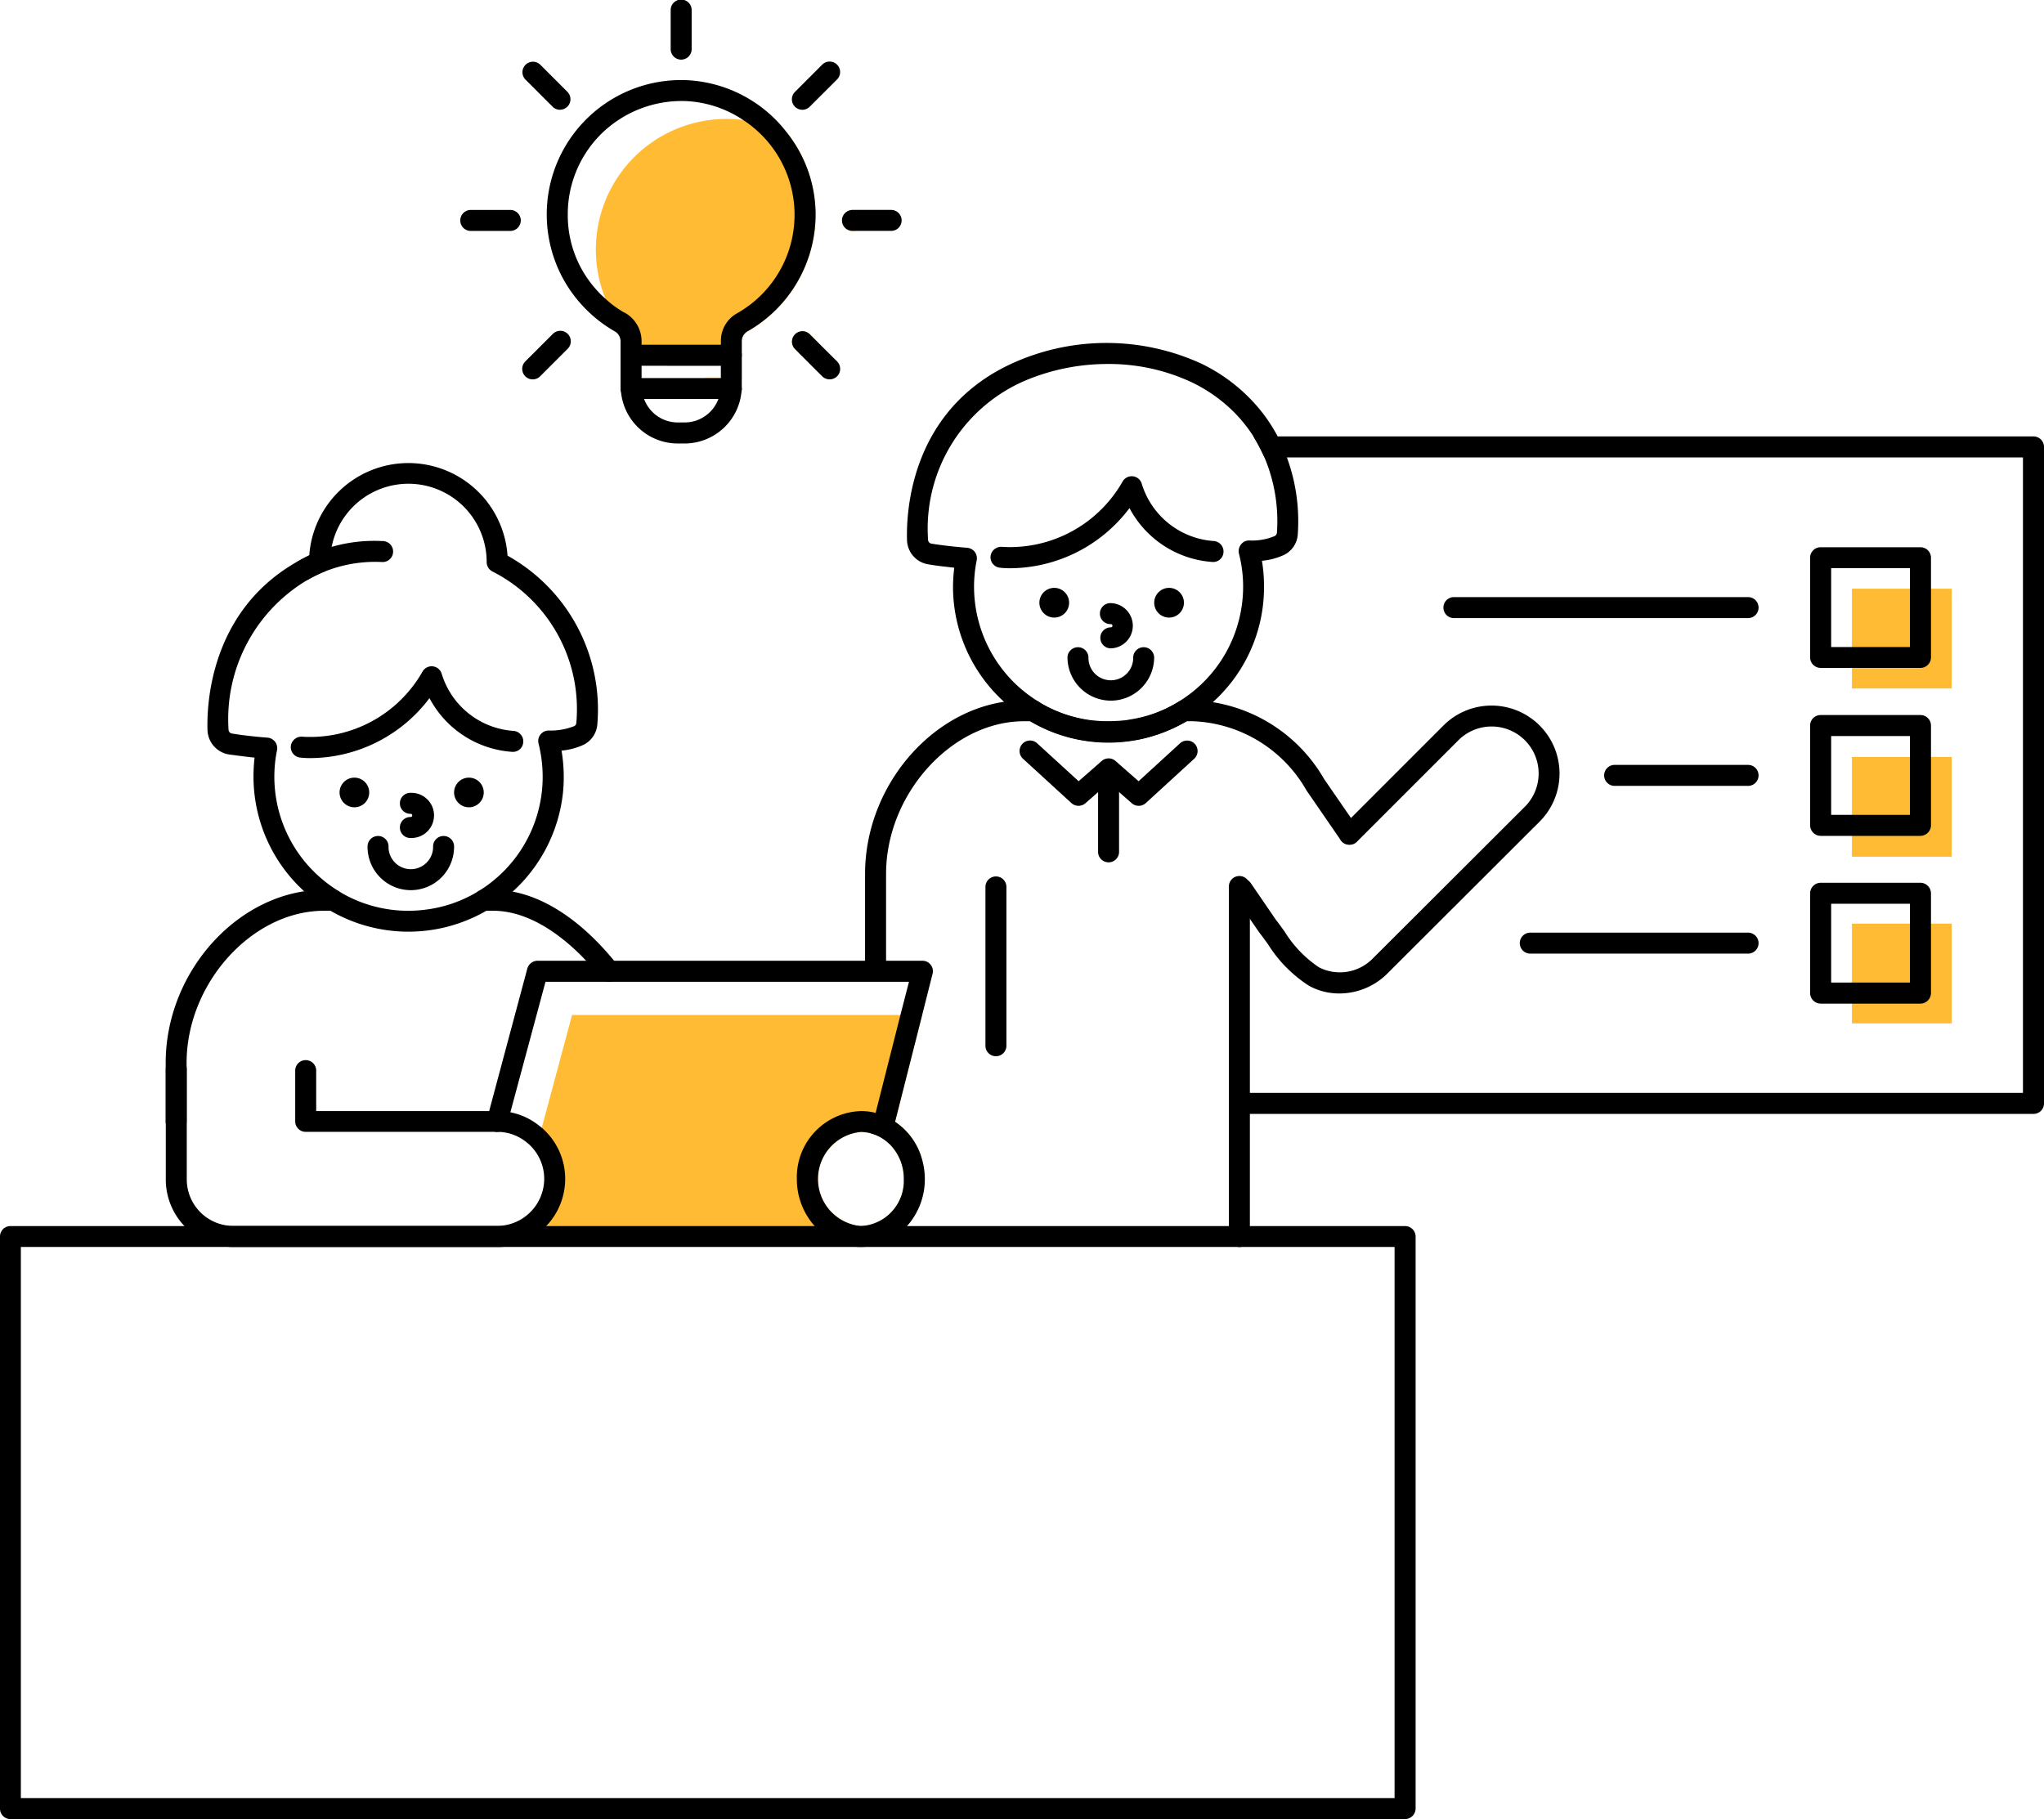 <svg xmlns="http://www.w3.org/2000/svg" viewBox="0 0 114.66 102.053"><defs><style>.cls-1{fill:#fb3;}</style></defs><g id="레이어_2" data-name="레이어 2"><rect class="cls-1" x="30.37" y="68.366" width="0.609" height="0.74"/><path class="cls-1" d="M45.751,11.912a7.541,7.541,0,0,1-3.821,6.681.628.628,0,0,0-.317.541v2.137c-.089.012-.177.023-.271.029-.194.018-.394.024-.595.024a2.712,2.712,0,0,1-.312-.012,6.939,6.939,0,0,1-1-.106h1v-.688H37.41a7.026,7.026,0,0,1-1.419-.948,3.255,3.255,0,0,1-.259-.23A7.329,7.329,0,0,1,40.747,6.673a7.134,7.134,0,0,1,.942.059,7.289,7.289,0,0,1,2.543.818A7.457,7.457,0,0,1,45.751,11.912Z"/><path class="cls-1" d="M45.421,18.746l.471.471a7.582,7.582,0,0,1-.907.759l-.394-.4a.587.587,0,0,1,.83-.83Z"/><path class="cls-1" d="M48,12.953h-.176a.586.586,0,0,1-.094-1.165A7.071,7.071,0,0,1,48,12.953Z"/><rect class="cls-1" x="103.885" y="33.027" width="5.597" height="5.597"/><rect class="cls-1" x="103.885" y="42.466" width="5.597" height="5.597"/><rect class="cls-1" x="103.885" y="51.817" width="5.597" height="5.597"/><path class="cls-1" d="M50.21,62.933l1.52-5.99H32.09l-1.7,6.331-.27,1.019a.8.8,0,0,1,.14.111,2.455,2.455,0,0,1,.41.389,2.961,2.961,0,0,1,.41.571,2.4,2.4,0,0,1,.28,1.259,2.924,2.924,0,0,1-.41,1.25,2.038,2.038,0,0,1-.14.18,2.929,2.929,0,0,1,.04.311.8.8,0,0,1,.01.16v.08a1.1,1.1,0,0,1-.01.18,1.67,1.67,0,0,1-.03.32,2,2,0,0,1-.05.26H50.52l.08-.3.07-.28.29-1.17a.039.039,0,0,0,.01-.031l.3-1.16a.036.036,0,0,0,.01-.03l.39-1.529A3.7,3.7,0,0,0,50.21,62.933Zm-1.92,5.851a2.652,2.652,0,0,1,0-5.281,2.422,2.422,0,0,1,.54.071,2.333,2.333,0,0,1,1.06.6,2.732,2.732,0,0,1,.81,1.97A2.54,2.54,0,0,1,48.29,68.784Z"/><path d="M114.66,25.074V61.9a.585.585,0,0,1-.59.59H69.82a.59.59,0,1,1,0-1.18h43.66V25.663H70.93a10.266,10.266,0,0,0-.62-1.18h43.76A.591.591,0,0,1,114.66,25.074Z"/><path d="M44.23,7.554A7.529,7.529,0,0,0,38.57,4.5a7.539,7.539,0,0,0-7.43,10.15,7.443,7.443,0,0,0,1.3,2.23,7.62,7.62,0,0,0,1.96,1.66l.07.04a.647.647,0,0,1,.34.55v2.54a.215.215,0,0,0,.01.08.43.43,0,0,0,.01.16,3.2,3.2,0,0,0,3.19,2.97h.38a3.209,3.209,0,0,0,3.2-2.97.487.487,0,0,0,.01-.12v-2.66a.641.641,0,0,1,.32-.54,7.546,7.546,0,0,0,3.82-6.68A7.4,7.4,0,0,0,44.23,7.554Zm-2.88,10.02a1.76,1.76,0,0,0-.91,1.559v2.54a1.872,1.872,0,0,1-.14.71A2.023,2.023,0,0,1,38.4,23.7h-.38a2.01,2.01,0,0,1-1.89-1.321,1.872,1.872,0,0,1-.14-.71v-2.54a1.834,1.834,0,0,0-.93-1.579L35,17.523a5.476,5.476,0,0,1-1.03-.759,5.456,5.456,0,0,1-.63-.641,6.214,6.214,0,0,1-1.49-4.089,6.33,6.33,0,0,1,1.97-4.611,6.434,6.434,0,0,1,4.7-1.75,6.288,6.288,0,0,1,3.17,1.06,6.347,6.347,0,0,1-.34,10.841Z"/><path d="M50.578,12.365a.586.586,0,0,1-.589.588H47.823a.586.586,0,0,1-.094-1.165.238.238,0,0,1,.094-.012h2.166A.591.591,0,0,1,50.578,12.365Z"/><path d="M28.6,12.955H26.433a.589.589,0,1,1,0-1.177H28.6a.589.589,0,1,1,0,1.177Z"/><path d="M46.957,21.112a.61.61,0,0,1-.417.171.6.6,0,0,1-.418-.171l-1.137-1.136-.394-.4a.587.587,0,0,1,.83-.83l.471.471,1.065,1.059A.593.593,0,0,1,46.957,21.112Z"/><path d="M31.415,6.159A.587.587,0,0,1,31,5.987L29.466,4.454a.589.589,0,0,1,.833-.832l1.533,1.533a.588.588,0,0,1-.417,1Z"/><path d="M45.006,6.159a.588.588,0,0,1-.416-1l1.533-1.533a.588.588,0,1,1,.832.832L45.422,5.987A.587.587,0,0,1,45.006,6.159Z"/><path d="M29.882,21.283a.589.589,0,0,1-.416-1.005L31,18.746a.589.589,0,1,1,.833.832L30.3,21.111A.592.592,0,0,1,29.882,21.283Z"/><path d="M41.613,19.929a.591.591,0,0,1-.589.589H35.4a.589.589,0,0,1,0-1.178h5.621A.591.591,0,0,1,41.613,19.929Z"/><path d="M41.613,21.8a.725.725,0,0,1-.012.118v0a.587.587,0,0,1-.577.465H35.4a.582.582,0,0,1-.577-.465v0a.725.725,0,0,1-.012-.118.1.1,0,0,1,.006-.041.578.578,0,0,1,.583-.548h5.621a.6.6,0,0,1,.318.094.608.608,0,0,1,.259.371.36.36,0,0,1,.006.083A.1.1,0,0,1,41.613,21.8Z"/><path d="M61.16,40.4a7.557,7.557,0,0,1-2.33-.71.759.759,0,0,0,.13.071.749.749,0,0,1,.1.049c.11.051.22.1.34.15a.516.516,0,0,0,.08.02c.1.04.21.08.32.12.22.07.47.141.73.2.13.029.27.06.41.079h.04a3.39,3.39,0,0,0,.47.06,1.914,1.914,0,0,0,.25.02,6.169,6.169,0,0,0,.86,0,.9.9,0,0,0,.17-.02A8.2,8.2,0,0,1,61.16,40.4Zm-2.54-.81c.05.021.1.05.16.08-.07-.04-.15-.08-.22-.119A.2.2,0,0,0,58.62,39.593Zm2.54.81a7.557,7.557,0,0,1-2.33-.71.759.759,0,0,0,.13.071.749.749,0,0,1,.1.049c.11.051.22.1.34.15a.516.516,0,0,0,.08.02c.1.04.21.08.32.12.22.07.47.141.73.2.13.029.27.06.41.079h.04a3.39,3.39,0,0,0,.47.06,1.914,1.914,0,0,0,.25.02,6.169,6.169,0,0,0,.86,0,.9.9,0,0,0,.17-.02A8.2,8.2,0,0,1,61.16,40.4Zm-2.54-.81c.05.021.1.05.16.08-.07-.04-.15-.08-.22-.119A.2.2,0,0,0,58.62,39.593Zm2.54.81a2.331,2.331,0,0,0,.29.04,1.914,1.914,0,0,0,.25.02,6.169,6.169,0,0,0,.86,0,.9.9,0,0,0,.17-.02A8.2,8.2,0,0,1,61.16,40.4Zm-2.2-.639a.749.749,0,0,1,.1.049c.11.051.22.1.34.15a.516.516,0,0,0,.08.02c.1.04.21.08.32.12.22.07.47.141.73.2.13.029.27.06.41.079h.04a1.1,1.1,0,0,0,.18.02,7.557,7.557,0,0,1-2.33-.71A.759.759,0,0,0,58.96,39.764Zm-.34-.171c.05.021.1.05.16.08-.07-.04-.15-.08-.22-.119A.2.2,0,0,0,58.62,39.593Zm13.57-13.93a8.335,8.335,0,0,0-.52-1.18,9.031,9.031,0,0,0-1.52-2.09,9.692,9.692,0,0,0-2.76-1.99,12.781,12.781,0,0,0-10.44-.09c-5.82,2.551-6.12,8.29-6.07,9.991a1.413,1.413,0,0,0,1.2,1.359c.5.09,1.05.141,1.45.19a9.47,9.47,0,0,0-.07,1.07,8.718,8.718,0,0,0,2.86,6.45l.05.05c.19.17.38.321.58.47a8.548,8.548,0,0,0,5.22,1.75c.33,0,.67-.02,1.01-.05.07-.01.15-.019.22-.03.12-.02.23-.04.35-.049a8.959,8.959,0,0,0,2.82-1.051h.01a7.878,7.878,0,0,0,.85-.57,6.208,6.208,0,0,0,.63-.52,8.676,8.676,0,0,0,2.8-5.53,9.007,9.007,0,0,0-.07-2.38,3.792,3.792,0,0,0,1.22-.32,1.383,1.383,0,0,0,.79-1.169A10.364,10.364,0,0,0,72.19,25.663Zm-.56,4.23a.239.239,0,0,1-.12.181,3.277,3.277,0,0,1-1.44.25.561.561,0,0,0-.46.23.611.611,0,0,0-.11.509,7.409,7.409,0,0,1,.19,2.661,7.546,7.546,0,0,1-3.57,5.64c-.01.009-.02.009-.03.019s-.02.01-.03.02a7.221,7.221,0,0,1-2.47.93c-.19.031-.38.07-.57.09h-.06a1.5,1.5,0,0,1-.23.02,8.2,8.2,0,0,1-1.57-.04,7.557,7.557,0,0,1-2.33-.71.1.1,0,0,1-.05-.02c-.07-.04-.15-.08-.22-.119-.05-.031-.11-.06-.16-.091a1.059,1.059,0,0,1-.1-.07.664.664,0,0,0-.08-.05,7.964,7.964,0,0,1-1.07-.8,7.577,7.577,0,0,1-2.51-5.62,7.44,7.44,0,0,1,.15-1.489.609.609,0,0,0-.11-.471.62.62,0,0,0-.43-.23c-.01,0-1.07-.08-1.99-.23a.228.228,0,0,1-.2-.23,9.034,9.034,0,0,1,5.36-8.88,11.888,11.888,0,0,1,4.72-.97,10.955,10.955,0,0,1,4.74,1.04A8.677,8.677,0,0,1,69.3,23.2a8.31,8.31,0,0,1,1.01,1.279,10.266,10.266,0,0,1,.62,1.18A9.194,9.194,0,0,1,71.63,29.893ZM61.16,40.4a2.331,2.331,0,0,0,.29.04,1.914,1.914,0,0,0,.25.02,6.169,6.169,0,0,0,.86,0,.9.9,0,0,0,.17-.02A8.2,8.2,0,0,1,61.16,40.4Zm-2.2-.639a.749.749,0,0,1,.1.049c.11.051.22.1.34.15a.516.516,0,0,0,.08.02c.1.04.21.08.32.12.22.07.47.141.73.2.13.029.27.06.41.079h.04a1.1,1.1,0,0,0,.18.02,7.557,7.557,0,0,1-2.33-.71A.759.759,0,0,0,58.96,39.764Zm-.34-.171c.05.021.1.05.16.08-.07-.04-.15-.08-.22-.119A.2.2,0,0,0,58.62,39.593Zm2.54.81a7.557,7.557,0,0,1-2.33-.71.759.759,0,0,0,.13.071.749.749,0,0,1,.1.049c.11.051.22.1.34.15a.516.516,0,0,0,.08.02c.1.04.21.08.32.12.22.07.47.141.73.2.13.029.27.06.41.079h.04a3.39,3.39,0,0,0,.47.06,1.914,1.914,0,0,0,.25.02,6.169,6.169,0,0,0,.86,0,.9.9,0,0,0,.17-.02A8.2,8.2,0,0,1,61.16,40.4Zm-2.54-.81c.05.021.1.05.16.08-.07-.04-.15-.08-.22-.119A.2.2,0,0,0,58.62,39.593Z"/><path d="M49.116,55.05a.589.589,0,0,1-.589-.588V49.027c0-5.189,4.166-9.74,8.914-9.74h.52a.589.589,0,0,1,.342.109,7.429,7.429,0,0,0,7.82-.033.593.593,0,0,1,.291-.076h.52A8.815,8.815,0,0,1,74.275,43.7l1.907,2.769a.589.589,0,0,1-.97.668l-1.921-2.791a7.667,7.667,0,0,0-6.357-3.884h-.368a8.623,8.623,0,0,1-8.781,0h-.344c-4.049,0-7.736,4.081-7.736,8.563v5.435A.589.589,0,0,1,49.116,55.05Z"/><path d="M56.688,31.879a4.808,4.808,0,0,1-.612-.032.587.587,0,0,1-.507-.659.6.6,0,0,1,.658-.508,7.268,7.268,0,0,0,6.759-3.688.588.588,0,0,1,1.068.168A4.55,4.55,0,0,0,68.1,30.353a.589.589,0,0,1,.532.64.579.579,0,0,1-.64.532,5.7,5.7,0,0,1-4.632-3.02A8.428,8.428,0,0,1,56.688,31.879Z"/><circle cx="59.139" cy="33.813" r="0.834"/><circle cx="65.58" cy="33.813" r="0.834"/><path d="M62.313,36.373a.589.589,0,1,1,0-1.178.091.091,0,0,0,0-.182.589.589,0,1,1,0-1.177,1.269,1.269,0,0,1,0,2.537Z"/><path d="M62.313,39.307a2.435,2.435,0,0,1-2.432-2.433.589.589,0,0,1,1.177,0,1.255,1.255,0,1,0,2.509,0,.589.589,0,0,1,1.177,0A2.435,2.435,0,0,1,62.313,39.307Z"/><path d="M60.5,45.206a.59.59,0,0,1-.4-.154l-2.715-2.486a.588.588,0,0,1,.794-.868l2.327,2.129L61.8,42.692a.59.59,0,0,1,.777,0l1.293,1.135L66.195,41.7a.588.588,0,1,1,.794.868l-2.715,2.486a.591.591,0,0,1-.786.008l-1.3-1.142-1.3,1.142A.59.59,0,0,1,60.5,45.206Z"/><path d="M62.186,48.378a.588.588,0,0,1-.588-.589V43.9a.589.589,0,1,1,1.177,0v3.885A.588.588,0,0,1,62.186,48.378Z"/><path d="M34.174,55.085a.587.587,0,0,1-.464-.225c-.891-1.132-3.265-3.766-6.059-3.766h-.515a.589.589,0,0,1,0-1.178h.515c3.19,0,5.745,2.642,6.985,4.216a.589.589,0,0,1-.462.953Z"/><path d="M9.883,63.509a.589.589,0,0,1-.589-.589V59.631c0-5.175,4.155-9.715,8.892-9.715H18.7a.589.589,0,0,1,0,1.178h-.519c-4.038,0-7.714,4.069-7.714,8.537V62.92A.589.589,0,0,1,9.883,63.509Z"/><path d="M27.892,69.958H13.084A3.789,3.789,0,0,1,9.3,66.176V60a.589.589,0,1,1,1.177,0v6.174a2.61,2.61,0,0,0,2.61,2.6H27.892a2.255,2.255,0,0,0,.379-.028,2.65,2.65,0,0,0,2.257-2.608,2.621,2.621,0,0,0-.773-1.863,1.7,1.7,0,0,0-.2-.177,2.579,2.579,0,0,0-1.659-.6H17.148a.588.588,0,0,1-.588-.589V60.087a.589.589,0,1,1,1.177,0v2.244H27.892a3.709,3.709,0,0,1,2.374.839,2.583,2.583,0,0,1,.321.279,3.787,3.787,0,0,1,1.118,2.7,3.831,3.831,0,0,1-3.249,3.771A3.381,3.381,0,0,1,27.892,69.958Z"/><path d="M52.31,54.643l-.58,2.3-1.52,5.99-.16.6v.009l-.16.63a2.333,2.333,0,0,0-1.06-.6l.15-.561V63l.14-.57,1.39-5.49.48-1.86H30.6L28.63,62.4l-.17.67a.585.585,0,0,1-.52.429h-.05a.213.213,0,0,1-.08,0,.247.247,0,0,1-.07-.019.586.586,0,0,1-.42-.71l.12-.441,2.14-7.99a.6.6,0,0,1,.57-.44H51.74a.569.569,0,0,1,.47.23A.577.577,0,0,1,52.31,54.643Z"/><path d="M17.435,42.53a5.147,5.147,0,0,1-.611-.031.589.589,0,0,1-.507-.66.6.6,0,0,1,.658-.508,7.243,7.243,0,0,0,6.74-3.677.589.589,0,0,1,1.069.168,4.534,4.534,0,0,0,4.035,3.183.59.59,0,0,1,.533.641.581.581,0,0,1-.641.532,5.682,5.682,0,0,1-4.619-3.011A8.408,8.408,0,0,1,17.435,42.53Z"/><path d="M17.38,32.463c.22-.12.46-.239.71-.349A3.361,3.361,0,0,0,17.38,32.463Zm0,0c.22-.12.46-.239.71-.349A3.361,3.361,0,0,0,17.38,32.463Zm0,0c.22-.12.46-.239.71-.349A3.361,3.361,0,0,0,17.38,32.463Zm11.09-1.29a5.574,5.574,0,0,0-11.12-.03v.01c-.23.111-.45.23-.66.35a.174.174,0,0,0-.03.02h-.01c-4.79,2.73-5.06,7.85-5.01,9.44a1.432,1.432,0,0,0,1.19,1.361c.51.069,1.05.139,1.45.179a9.465,9.465,0,0,0-.06,1.071A8.708,8.708,0,0,0,17.06,50c.02.02.04.031.05.051a8.908,8.908,0,0,0,1.42,1.039,8.735,8.735,0,0,0,8.76,0,9.623,9.623,0,0,0,1.47-1.07,8.751,8.751,0,0,0,2.82-5.54,8.934,8.934,0,0,0-.08-2.369,3.817,3.817,0,0,0,1.22-.321,1.4,1.4,0,0,0,.79-1.17A9.88,9.88,0,0,0,28.47,31.173Zm3.86,9.381a.218.218,0,0,1-.11.179,3.575,3.575,0,0,1-1.44.25.587.587,0,0,0-.57.73,7.639,7.639,0,0,1,.19,2.66,7.522,7.522,0,0,1-3.59,5.641,7.391,7.391,0,0,1-3.03,1.029,7.472,7.472,0,0,1-4.74-1.02c-.01-.009-.03-.02-.04-.029a7.668,7.668,0,0,1-1.1-.821,7.5,7.5,0,0,1-2.36-7.09.591.591,0,0,0-.53-.7c-.02,0-1.08-.079-1.99-.23a.228.228,0,0,1-.2-.23,9.072,9.072,0,0,1,4.45-8.4l.06-.029a.034.034,0,0,1,.02-.011l.02-.02h.01c.22-.12.46-.239.71-.349a.128.128,0,0,1,.08-.031.608.608,0,0,0,.35-.549,4.57,4.57,0,0,1,.08-.83,4.389,4.389,0,0,1,8.7.83.6.6,0,0,0,.35.54A8.663,8.663,0,0,1,32.33,40.554ZM17.38,32.463c.22-.12.46-.239.71-.349A3.361,3.361,0,0,0,17.38,32.463Zm0,0c.22-.12.46-.239.71-.349A3.361,3.361,0,0,0,17.38,32.463Z"/><path d="M17.008,32.583a.588.588,0,0,1-.346-1.064,8.545,8.545,0,0,1,4.777-1.165.589.589,0,1,1,0,1.177,7.625,7.625,0,0,0-4.092.945A.594.594,0,0,1,17.008,32.583Z"/><circle cx="19.88" cy="44.458" r="0.832"/><circle cx="26.304" cy="44.458" r="0.832"/><path d="M23.045,47.012a.589.589,0,1,1,0-1.177.09.09,0,0,0,0-.179.589.589,0,1,1,0-1.177,1.267,1.267,0,1,1,0,2.533Z"/><path d="M23.045,49.939a2.429,2.429,0,0,1-2.427-2.427.589.589,0,1,1,1.177,0,1.25,1.25,0,0,0,2.5,0,.589.589,0,1,1,1.177,0A2.43,2.43,0,0,1,23.045,49.939Z"/><path d="M75.126,55.734a3.5,3.5,0,0,1-1.7-.433,7.5,7.5,0,0,1-2.305-2.341c-.166-.229-.331-.456-.5-.673L69.186,50.2a.589.589,0,0,1,.972-.665l1.407,2.056c.156.2.329.436.5.676A6.509,6.509,0,0,0,74,54.273a2.579,2.579,0,0,0,2.98-.474l8.559-8.542a2.636,2.636,0,0,0-3.729-3.728l-5.692,5.692a.588.588,0,0,1-.832-.832L80.973,40.7a3.813,3.813,0,0,1,5.393,5.393l-8.559,8.542A3.81,3.81,0,0,1,75.126,55.734Z"/><path d="M55.868,59.255a.588.588,0,0,1-.589-.588V49.734a.589.589,0,0,1,1.177,0v8.933A.588.588,0,0,1,55.868,59.255Z"/><path d="M69.524,69.959a.589.589,0,0,1-.589-.589V49.734a.589.589,0,0,1,1.178,0V69.37A.589.589,0,0,1,69.524,69.959Z"/><path d="M38.211,3.345a.588.588,0,0,1-.589-.589V.589a.589.589,0,1,1,1.177,0V2.756A.588.588,0,0,1,38.211,3.345Z"/><path d="M98.059,34.676h-16.5a.589.589,0,1,1,0-1.178h16.5a.589.589,0,0,1,0,1.178Z"/><path d="M98.059,53.5H85.843a.589.589,0,0,1,0-1.178H98.059a.589.589,0,1,1,0,1.178Z"/><path d="M98.059,44.089H90.575a.589.589,0,1,1,0-1.178h7.484a.589.589,0,0,1,0,1.178Z"/><path d="M107.73,30.7h-5.6a.59.59,0,0,0-.59.589v5.59a.592.592,0,0,0,.59.591h5.6a.592.592,0,0,0,.59-.591v-5.59A.59.59,0,0,0,107.73,30.7Zm-.59,5.6h-4.42V31.873h4.42Z"/><path d="M107.73,40.114h-5.6a.59.59,0,0,0-.59.59v5.6a.6.6,0,0,0,.59.589h5.6a.6.6,0,0,0,.59-.589V40.7A.59.59,0,0,0,107.73,40.114Zm-.59,5.6h-4.42v-4.42h4.42Z"/><path d="M107.73,49.523h-5.6a.6.6,0,0,0-.59.591v5.6a.6.6,0,0,0,.59.591h5.6a.6.6,0,0,0,.59-.591v-5.6A.6.6,0,0,0,107.73,49.523Zm-.59,5.6h-4.42V50.7h4.42Z"/><path d="M51.67,64.864a3.7,3.7,0,0,0-1.46-1.931,3.418,3.418,0,0,0-1.09-.5,3.3,3.3,0,0,0-.83-.1,3.709,3.709,0,0,0-3.59,3.81,3.946,3.946,0,0,0,1,2.641,3.438,3.438,0,0,0,1.64,1.03h.02a2.857,2.857,0,0,0,.93.14,3.13,3.13,0,0,0,1.02-.161h.01a3.652,3.652,0,0,0,1.28-.729c.1-.091.19-.181.28-.28a3.946,3.946,0,0,0,1-2.641A4.13,4.13,0,0,0,51.67,64.864Zm-3.38,3.92a2.652,2.652,0,0,1,0-5.281,2.422,2.422,0,0,1,.54.071,2.333,2.333,0,0,1,1.06.6,2.732,2.732,0,0,1,.81,1.97A2.54,2.54,0,0,1,48.29,68.784Z"/><path d="M78.82,68.784H.58a.582.582,0,0,0-.58.589v32.09a.588.588,0,0,0,.58.59H78.82a.6.6,0,0,0,.59-.59V69.373A.59.59,0,0,0,78.82,68.784Zm-.59,32.089H1.17V69.954H78.23Z"/></g></svg>